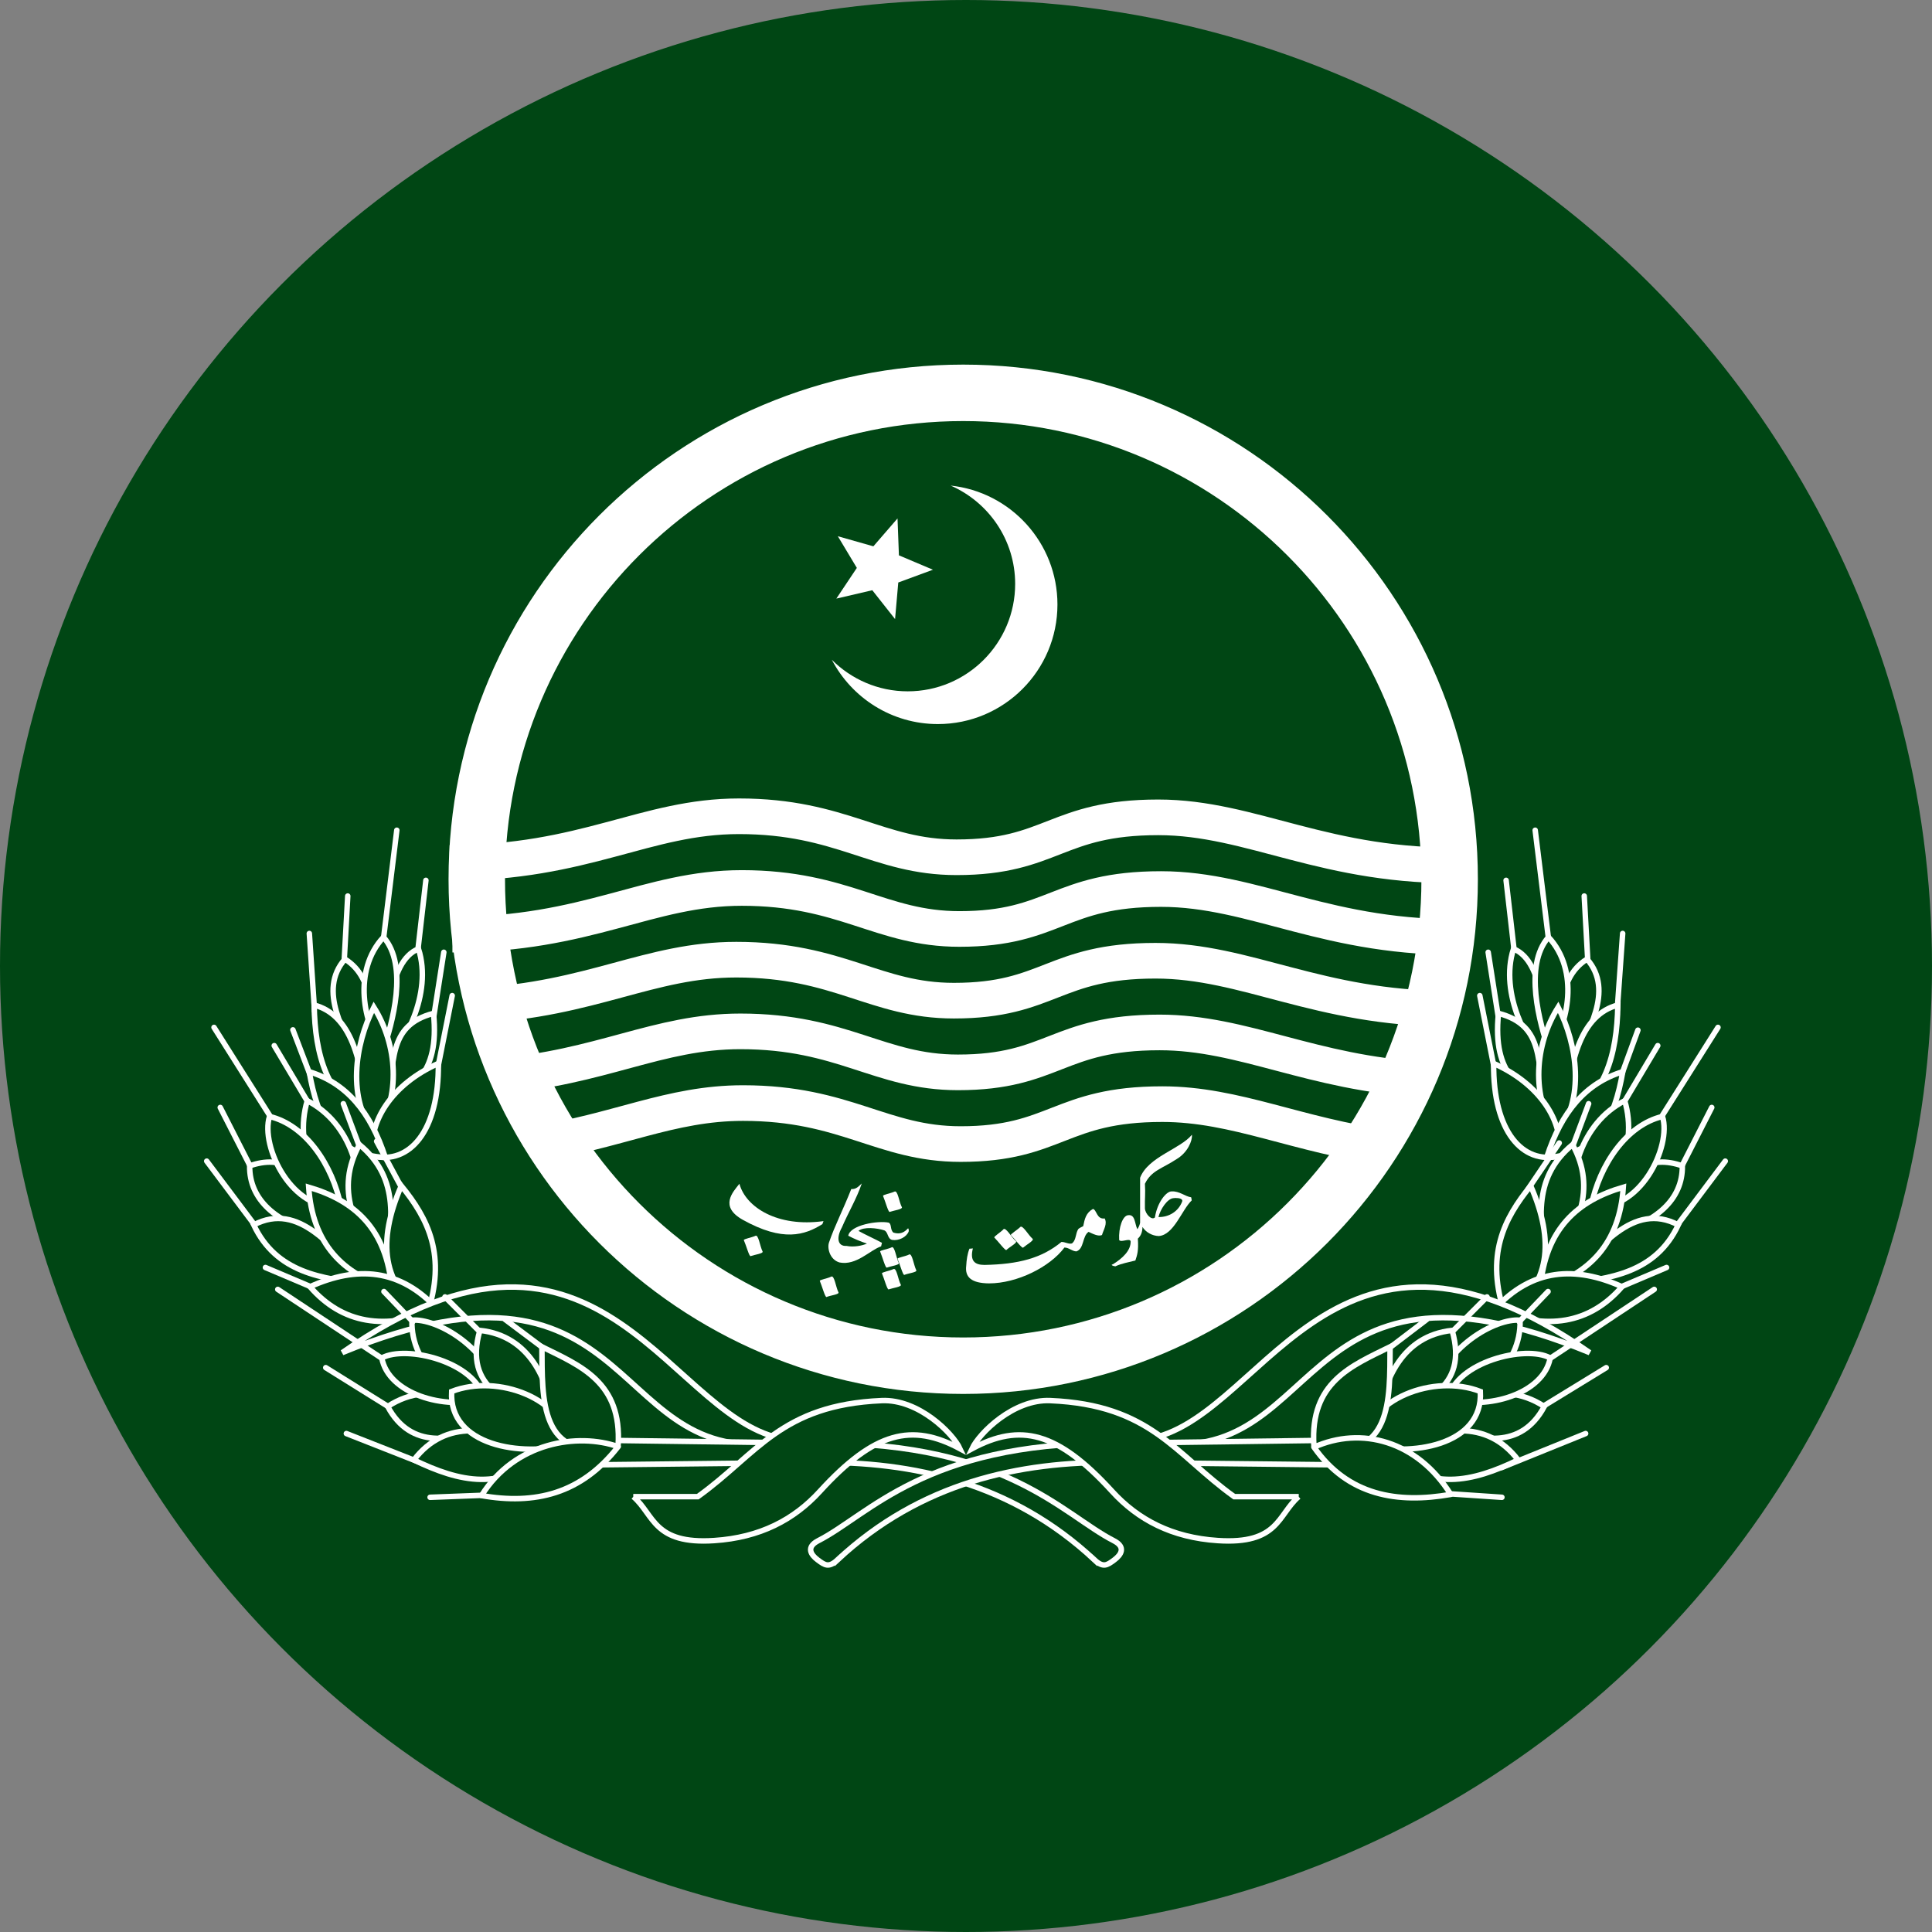 <?xml version="1.0" encoding="UTF-8"?><svg id="Layer_1" xmlns="http://www.w3.org/2000/svg" viewBox="0 0 180 180"><rect x="0" y="0" width="180" height="180" fill="#808080" stroke="none"/><defs><style>.cls-1{fill:none;stroke-width:3.32px;}.cls-1,.cls-2{stroke-linejoin:round;}.cls-1,.cls-2,.cls-3,.cls-4,.cls-5{stroke:#fff;}.cls-2,.cls-6,.cls-3,.cls-4{fill:#004614;}.cls-2,.cls-3,.cls-4{stroke-width:.51px;}.cls-6,.cls-7{stroke-width:0px;}.cls-4,.cls-5{stroke-linecap:round;}.cls-7,.cls-5{fill:#fff;}.cls-5{stroke-width:1.52px;}</style></defs><circle id="blue" class="cls-6" cx="90" cy="90" r="90"/><g id="path3978"><path class="cls-5" d="M89.74,34.73c-26.06,0-47.19,21.13-47.19,47.19s21.13,47.19,47.19,47.19,47.19-21.13,47.19-47.19-21.13-47.19-47.19-47.19ZM89.74,38.47c23.99,0,43.45,19.45,43.45,43.45s-19.45,43.45-43.45,43.45-43.45-19.45-43.45-43.45,19.45-43.45,43.45-43.45Z"/></g><g id="path3948"><path class="cls-1" d="M41.89,80.4c12.65,0,18.23-4.35,26.96-4.35,9.57,0,12.94,3.82,20.27,3.82,8.92,0,9.23-3.72,18.79-3.72,8.75,0,15.63,4.75,28.55,4.46"/></g><g id="path3950"><path class="cls-1" d="M42.15,87.08c12.65,0,18.23-4.35,26.96-4.35,9.57,0,12.94,3.82,20.27,3.82,8.92,0,9.23-3.72,18.79-3.72,8.75,0,15.63,4.75,28.55,4.46"/></g><g id="path3952"><path class="cls-1" d="M44.37,93.69c10.77-.56,16.15-4.28,24.23-4.28,9.57,0,12.94,3.82,20.27,3.82,8.92,0,9.23-3.72,18.79-3.72,8.46,0,15.18,4.45,27.32,4.47"/></g><g id="path3954"><path class="cls-1" d="M46.17,100.28c9.85-.79,15.1-4.19,22.81-4.19,9.57,0,12.94,3.82,20.27,3.82,8.92,0,9.23-3.72,18.79-3.72,7.82,0,14.15,3.79,24.62,4.39"/></g><g id="path3956"><path class="cls-1" d="M49.67,106.59c7.85-1.16,12.74-3.82,19.56-3.82,9.57,0,12.94,3.82,20.27,3.82,8.92,0,9.23-3.72,18.79-3.72,6.89,0,12.62,2.95,21.06,4.06"/></g><g id="path3958"><path class="cls-7" d="M88.57,45.24c3.53,1.54,6.01,5.06,6.01,9.16,0,5.52-4.48,10.01-10.01,10.01-2.76,0-5.26-1.13-7.07-2.94,1.86,3.56,5.59,5.99,9.88,5.99,6.15,0,11.14-4.99,11.14-11.14,0-5.75-4.36-10.49-9.96-11.08h0Z"/></g><g id="path3960"><path class="cls-7" d="M83.4,57.69l-2.13-2.7-3.35.78,1.91-2.86-1.77-2.95,3.31.94,2.25-2.6.13,3.44,3.17,1.34-3.23,1.19-.3,3.42Z"/></g><g id="path4181"><path class="cls-4" d="M39.68,82.02l-.81,7.05"/></g><g id="path4183"><path class="cls-4" d="M41.35,88.72l-1.02,6.52"/></g><g id="path4191"><path class="cls-4" d="M32.4,83.48l-.38,6.91"/></g><g id="path4189"><path class="cls-4" d="M28.82,86.97l.49,7.27"/></g><g id="path4179"><path class="cls-4" d="M35.63,88.27l1.34-10.92"/></g><g id="path4185"><path class="cls-4" d="M42.13,92.76l-1.38,6.94"/></g><g id="path4187"><path class="cls-4" d="M28.95,100.3l-1.66-4.35"/></g><g id="path4177"><path class="cls-3" d="M38.99,88.4c1.35,4.25-1.44,9.06-3.01,10.49.07-3.26.07-9.3,3.01-10.49Z"/></g><g id="path4169"><path class="cls-3" d="M40.39,94.41c-4.4,1.15-3.54,4.68-4.35,8.7,2.15-1.86,4.95-2.78,4.35-8.7Z"/></g><g id="path4173"><path class="cls-3" d="M32.14,89.36c-2.59,2.95.02,6.89,1.28,9.53,1.47-3.34,1.66-7.71-1.28-9.53Z"/></g><g id="path4171"><path class="cls-3" d="M29.27,93.64c.07,4.67,1.22,8.53,4.86,10.49-.32-5.45-1.49-9.62-4.86-10.49Z"/></g><g id="path4175"><path class="cls-3" d="M35.73,87.31c-2.92,3.15-1.83,8.14-.06,10.61.88-2.55,2.4-7.95.06-10.61h0Z"/></g><g id="path4167"><path class="cls-3" d="M34.83,93.84c2.18,3.47,2.59,8.34.13,11.83-2.65-3.19-1.92-8.36-.13-11.83Z"/></g><g id="path4165"><path class="cls-3" d="M34.77,107.71c-.55-3.15,1.77-6.73,6.07-8.63.07,6.37-2.73,9.42-6.07,8.63Z"/></g><g id="path4163"><path class="cls-2" d="M35.9,107.84c-4.82-.25-6.33-3.68-7.09-7.99,3.43,1.05,5.71,3.71,7.09,7.99Z"/></g><g id="path4199"><path class="cls-4" d="M19.26,108.18l4.99,6.65"/></g><g id="path4197"><path class="cls-4" d="M20.52,103.18l3.2,6.27"/></g><g id="path4195"><path class="cls-4" d="M26.08,105.44l-6.14-9.72"/></g><g id="path4201"><path class="cls-4" d="M24.73,118.09l5.12,2.17"/></g><g id="path4193"><path class="cls-4" d="M28.75,102.79l-3.2-5.37"/></g><g id="path4221"><path class="cls-4" d="M33.52,106.92l-1.53-4.09"/></g><g id="path4255"><path class="cls-4" d="M37.49,110.79l-2.4-4.46"/></g><g id="path4157-1"><path class="cls-3" d="M23.26,108.62c2.87-1,5.83-.14,6.39,6.27-3.88-.96-6.43-3.09-6.39-6.27Z"/></g><g id="path4161-0"><path class="cls-3" d="M28.63,102.55c4.11,2.1,5.44,7.24,4.52,10.59-3.49-1.31-5.82-6.26-4.52-10.59Z"/></g><g id="path4153-5"><path class="cls-3" d="M33.49,106.64c-2.28,4.14-.54,7.88,2.43,11.51.51-4.08,1.5-8.25-2.43-11.51Z"/></g><g id="path4159-8"><path class="cls-3" d="M25.11,104.02c-.87,2.77,2.09,8.99,6.65,8.38-.78-3.91-3.32-7.6-6.65-8.38Z"/></g><g id="path4155-9"><path class="cls-3" d="M23.64,114.12c2.11,4.47,6.34,5.03,10.61,5.5-3.28-3.31-6.36-7.72-10.61-5.5Z"/></g><g id="path4151-7"><path class="cls-3" d="M28.76,110.61c4.21,1.23,7.27,3.82,7.74,9.46-4.6-1.3-7.4-4.25-7.74-9.46Z"/></g><g id="path4147"><path class="cls-3" d="M37.39,110.48c-2.25,5.15-1.86,9.32,2.37,12.08,1.91-5.59.11-9.03-2.37-12.08Z"/></g><g id="path4149-6"><path class="cls-3" d="M28.88,119.88c4.36-1.96,8.39-1.72,11.89,2.11-4.89,2-8.88,1.35-11.89-2.11Z"/></g><g id="path4003"><path class="cls-3" d="M31.89,126.02c28.27-11.62,24.53,11.89,41.82,8.12-11.22-.92-17.28-25.29-41.82-8.12Z"/></g><g id="path4005"><path class="cls-3" d="M101.97,145.33c.81.75,1.17.51,1.85,0,.63-.47,1.11-1.19-.06-1.79-4.69-2.39-10.02-9.08-27.11-9.08l-20.4-.27-2.17,2.3,21.93-.24c9.03-.1,18.23,1.87,25.96,9.08Z"/></g><g id="path4209"><path class="cls-4" d="M40.07,139.5l6.29-.24"/></g><g id="path4207"><path class="cls-4" d="M32.27,133.56l7.93,3.12"/></g><g id="path4203"><path class="cls-4" d="M25.88,120.13l10.61,7.03"/></g><g id="path4213"><path class="cls-4" d="M45.04,124.41l-3.58-3.58"/></g><g id="path4211"><path class="cls-4" d="M51.21,126.04l-4.15-3.11"/></g><g id="path4205"><path class="cls-4" d="M30.35,127.42l6.85,4.27"/></g><g id="path4017"><path class="cls-3" d="M36.12,131.04c4.22-2.79,9.02-.19,9.04,2.03-2.91,1.05-6.83,2.08-9.04-2.03Z"/></g><g id="path4019"><path class="cls-3" d="M38.38,123c-.14,4.27,3.83,7.54,8.23,7.14-1.03-4.62-5.95-7.35-8.23-7.14h0Z"/></g><g id="path4021"><path class="cls-3" d="M35.57,126.52c.62,3.33,5.83,4.89,9.49,3.8-.68-3.4-7.19-5.06-9.49-3.8Z"/></g><g id="path4015"><path class="cls-3" d="M44.71,123.95c4.7.51,6.3,4.7,6.83,7.91-4.15-.92-8.39-2.52-6.83-7.91Z"/></g><g id="path4009"><path class="cls-3" d="M38.56,136.02c2.94-3.82,7.25-3.19,12.12-.77-3.75,3.8-7.89,2.82-12.12.77h0Z"/></g><g id="path4011"><path class="cls-3" d="M42.08,129.64c4.33-1.68,10.5.71,10.9,4.93-4.4,1.2-11.19.12-10.9-4.93Z"/></g><g id="path4013"><path class="cls-3" d="M50.49,125.48c3.61,1.78,7.47,3.3,7.1,9.18-7.37,1.79-7.07-4.34-7.1-9.18Z"/></g><g id="path4007"><path class="cls-2" d="M44.86,139.34c4.95.87,9.28-.13,12.73-4.56-3.75-1.31-9.6-.44-12.73,4.56Z"/></g><g id="path4215"><path class="cls-4" d="M38.46,123.14l-2.69-2.81"/></g><g id="path4001"><path class="cls-3" d="M59,139.44h6.01c5.54-3.97,7.74-8.55,17.14-8.95,3.43-.15,6.62,3.04,7.29,4.48-4.49-2.41-7.96-1.6-13.04,3.96-2.43,2.67-5.6,4.32-9.85,4.6-5.69.38-5.59-2.4-7.54-4.09Z"/></g><g id="path4917"><path class="cls-4" d="M140.32,82.02l.81,7.05"/></g><g id="path4919"><path class="cls-4" d="M138.65,88.72l1.02,6.52"/></g><g id="path4921"><path class="cls-4" d="M147.6,83.48l.38,6.91"/></g><g id="path4923"><path class="cls-4" d="M151.18,86.97l-.51,7.17"/></g><g id="path4925"><path class="cls-4" d="M144.37,88.27l-1.34-10.92"/></g><g id="path4927"><path class="cls-4" d="M137.87,92.76l1.38,6.94"/></g><g id="path4929"><path class="cls-4" d="M150.94,100.52l1.66-4.54"/></g><g id="path4933"><path class="cls-3" d="M141.01,88.4c-1.35,4.25,1.44,9.06,3.01,10.49-.07-3.26-.07-9.3-3.01-10.49Z"/></g><g id="path4935"><path class="cls-3" d="M139.61,94.41c4.4,1.15,3.54,4.68,4.35,8.7-2.15-1.86-4.95-2.78-4.35-8.7Z"/></g><g id="path4937"><path class="cls-3" d="M147.86,89.36c2.59,2.95-.02,6.89-1.28,9.53-1.47-3.34-1.66-7.71,1.28-9.53Z"/></g><g id="path4939"><path class="cls-3" d="M150.73,93.64c-.07,4.67-1.22,8.53-4.86,10.49.32-5.45,1.49-9.62,4.86-10.49Z"/></g><g id="path4941"><path class="cls-3" d="M144.27,87.31c2.92,3.15,1.83,8.14.06,10.61-.88-2.55-2.4-7.95-.06-10.61h0Z"/></g><g id="path4943"><path class="cls-3" d="M145.17,93.84c-2.18,3.47-2.59,8.34-.13,11.83,2.65-3.19,1.92-8.36.13-11.83Z"/></g><g id="path4945"><path class="cls-3" d="M145.23,107.71c.55-3.15-1.77-6.73-6.07-8.63-.07,6.37,2.73,9.42,6.07,8.63Z"/></g><g id="path4947"><path class="cls-2" d="M144.1,107.84c4.82-.25,6.33-3.68,7.09-7.99-3.43,1.05-5.71,3.71-7.09,7.99Z"/></g><g id="path4953"><path class="cls-4" d="M160.74,108.18l-4.99,6.65"/></g><g id="path4957"><path class="cls-4" d="M159.48,103.18l-3.2,6.27"/></g><g id="path4959"><path class="cls-4" d="M153.92,105.44l6.14-9.72"/></g><g id="path4961"><path class="cls-4" d="M155.27,118.09l-5.12,2.17"/></g><g id="path4963"><path class="cls-4" d="M151.25,102.79l3.2-5.37"/></g><g id="path4965"><path class="cls-4" d="M146.48,106.92l1.53-4.09"/></g><g id="path4967"><path class="cls-4" d="M142.32,110.85l2.95-4.36"/></g><g id="path4971"><path class="cls-3" d="M156.74,108.62c-2.87-1-5.83-.14-6.39,6.27,3.88-.96,6.43-3.09,6.39-6.27Z"/></g><g id="path4973"><path class="cls-3" d="M151.37,102.55c-4.11,2.1-5.44,7.24-4.52,10.59,3.49-1.31,5.82-6.26,4.52-10.59Z"/></g><g id="path4975"><path class="cls-3" d="M146.51,106.64c2.28,4.14.54,7.88-2.43,11.51-.51-4.08-1.5-8.25,2.43-11.51Z"/></g><g id="path4977"><path class="cls-3" d="M154.89,104.02c.87,2.77-2.09,8.99-6.65,8.38.78-3.91,3.32-7.6,6.65-8.38Z"/></g><g id="path4979"><path class="cls-3" d="M156.36,114.12c-2.11,4.47-6.34,5.03-10.61,5.5,3.28-3.31,6.36-7.72,10.61-5.5Z"/></g><g id="path4981"><path class="cls-3" d="M151.24,110.61c-4.21,1.23-7.27,3.82-7.74,9.46,4.6-1.3,7.4-4.25,7.74-9.46Z"/></g><g id="path4983"><path class="cls-3" d="M142.61,110.48c2.25,5.15,1.86,9.32-2.37,12.08-1.91-5.59-.11-9.03,2.37-12.08Z"/></g><g id="path4985"><path class="cls-3" d="M151.12,119.88c-4.36-1.96-8.39-1.72-11.89,2.11,4.89,2,8.88,1.35,11.89-2.11Z"/></g><g id="path4987"><path class="cls-3" d="M148.11,126.02c-28.27-11.62-24.53,11.89-41.82,8.12,11.22-.92,17.28-25.29,41.82-8.12Z"/></g><g id="path4989"><path class="cls-3" d="M78.03,145.33c-.81.75-1.17.51-1.85,0-.63-.47-1.11-1.19.06-1.79,4.69-2.39,10.02-9.08,27.11-9.08l20.4-.27,2.17,2.3-21.93-.24c-9.03-.1-18.23,1.87-25.96,9.08h0Z"/></g><g id="path4991"><path class="cls-4" d="M139.93,139.5l-6.27-.42"/></g><g id="path4993"><path class="cls-4" d="M147.73,133.56l-7.83,3.17"/></g><g id="path4995"><path class="cls-4" d="M154.12,120.13l-10.61,7.03"/></g><g id="path4997"><path class="cls-4" d="M134.96,124.41l3.58-3.58"/></g><g id="path4999"><path class="cls-4" d="M128.65,126.19l4.28-3.26"/></g><g id="path5003"><path class="cls-4" d="M149.65,127.42l-6.94,4.25"/></g><g id="path5007"><path class="cls-3" d="M143.88,131.04c-4.22-2.79-9.02-.19-9.04,2.03,2.91,1.05,6.83,2.08,9.04-2.03Z"/></g><g id="path5009"><path class="cls-3" d="M141.62,123c.14,4.27-3.83,7.54-8.23,7.14,1.03-4.62,5.95-7.35,8.23-7.14Z"/></g><g id="path5011"><path class="cls-3" d="M144.43,126.52c-.62,3.33-5.83,4.89-9.49,3.8.68-3.4,7.19-5.06,9.49-3.8h0Z"/></g><g id="path5013"><path class="cls-3" d="M135.29,123.95c-4.7.51-6.3,4.7-6.83,7.91,4.15-.92,8.39-2.52,6.83-7.91Z"/></g><g id="path5015"><path class="cls-3" d="M141.44,136.02c-2.94-3.82-7.25-3.19-12.12-.77,3.75,3.8,7.89,2.82,12.12.77Z"/></g><g id="path5017"><path class="cls-3" d="M137.92,129.64c-4.33-1.68-10.5.71-10.9,4.93,4.4,1.2,11.19.12,10.9-4.93Z"/></g><g id="path5019"><path class="cls-3" d="M129.51,125.48c-3.61,1.78-7.47,3.3-7.1,9.18,7.37,1.79,7.07-4.34,7.1-9.18Z"/></g><g id="path5021"><path class="cls-2" d="M135.16,139.23c-4.95.87-9.56.13-12.74-4.4,4.39-1.98,9.62-.6,12.74,4.4Z"/></g><g id="path5023"><path class="cls-4" d="M141.54,123.14l2.69-2.81"/></g><g id="path5025"><path class="cls-3" d="M121,139.44h-6.01c-5.54-3.97-7.74-8.55-17.14-8.95-3.43-.15-6.62,3.04-7.29,4.48,4.49-2.41,7.96-1.6,13.04,3.96,2.43,2.67,5.6,4.32,9.85,4.6,5.69.38,5.59-2.4,7.54-4.09Z"/></g><g id="path4400"><path class="cls-7" d="M111.04,105.73c-1.09,1.33-4.07,2.05-4.82,4,0,1.39,0,2.79,0,4.2-.05.25-.18.5-.26.59-.25-.54-.19-1.41-.87-1.3-.48.05-.89,1.11-.82,2.31.19.27,1.01-.23,1.07.13.02.84-.75,1.58-1.67,2.14-.16,0-.13.13.25.18.57-.27,1.24-.38,1.86-.54.17-.52.31-.89.23-2.04.3-.27.43-.65.43-1.09.3.48.88.83,1.52.85,1.41-.1,2.15-2.45,3.07-3.32-.03-.16-.01-.14-.05-.29-.57-.08-1.09-.59-1.82-.55-.49-.02-1.34,1.01-1.56,2.43-.32.3-.9-.35-.93-.84-.02-1.06.06-1.27,0-2.3.6-1.24,1.61-1.41,2.94-2.29,1.05-.62,1.49-1.73,1.44-2.26h0ZM109.56,111.62c.5-.01.64.17.58.32-.35.93-1.24,1.47-2.21,1.45.17-.71.82-1.71,1.39-1.76.09,0,.17-.02.24-.02Z"/></g><g id="_35877496"><path class="cls-7" d="M101.81,112.63c.38.06.35,1,1.11.89.27.51-.1,1.03-.25,1.54-.33.17-.86-.11-1.25-.29-.6.4-.4,1.58-1.14,1.82-.41-.02-.7-.36-1.11-.36-1.35,1.81-4.4,3.34-7.03,3.34-1.63-.02-2.25-.57-2.12-1.63.03-.57.11-1.12.3-1.6.11,0,.21-.02.32-.03-.29,1.17.17,1.54,1.09,1.54,3.14-.06,5.32-.62,7.16-2.14.3-.03.81.29,1.03.1.36-.35.27-.87.54-1.3.03-.06.41-.25.46-.27.14-.7.27-1.25.9-1.6Z"/></g><g id="_36817240"><path class="cls-7" d="M95.04,114.33c.22-.27.76.74,1.17,1.09.14.16-.57.54-.89.82-.11.08-.76-.78-1.14-1.17-.06-.08.6-.48.86-.74h0Z"/></g><g id="_36886800"><path class="cls-7" d="M93.47,114.54c.22-.27.76.74,1.19,1.11.13.14-.59.52-.9.81-.1.08-.74-.78-1.12-1.16-.06-.1.59-.49.84-.76h0Z"/></g><g id="_36886888"><path class="cls-7" d="M83.33,111.02c.32-.17.43.98.7,1.46.06.19-.73.29-1.14.43-.13.05-.41-1-.62-1.49-.03-.11.73-.24,1.06-.4h0Z"/></g><g id="_36886976"><path class="cls-7" d="M70.37,115.14c.3-.17.43.98.68,1.46.08.19-.73.29-1.12.43-.13.05-.41-1-.63-1.49-.02-.11.73-.24,1.08-.4h0Z"/></g><g id="_35879432"><path class="cls-7" d="M77.44,118.94c.3-.16.43.98.68,1.47.08.19-.73.27-1.12.43-.13.03-.41-1-.62-1.5-.03-.11.71-.22,1.06-.4h0Z"/></g><g id="_36888384"><path class="cls-7" d="M83.06,116.21c.3-.17.43.98.68,1.46.08.19-.73.29-1.12.43-.13.05-.41-1-.62-1.5-.03-.1.71-.22,1.06-.38h0Z"/></g><g id="_35878904"><path class="cls-7" d="M84.69,116.88c.3-.16.43.98.68,1.47.08.19-.73.27-1.12.43-.13.03-.41-1-.63-1.5-.02-.11.73-.22,1.08-.4h0Z"/></g><g id="_36887504"><path class="cls-7" d="M83.23,118.24c.32-.17.43.98.7,1.46.08.19-.73.29-1.14.43-.13.05-.41-1-.62-1.49-.03-.11.73-.24,1.06-.4h0Z"/></g><g id="_35877232"><path class="cls-7" d="M84.6,114.44c-.35.38-.73.59-1.36.4-.33-.27-.14-.78-.44-.93-1.01-.21-3.6.22-3.77,1.22.51.27,1.14.54,1.74.73-.4.19-1.24.36-1.9.22-.84.05-.97-.76-.43-1.73.59-1.38,1.38-2.69,1.85-4.09-.32.29-.52.55-.98.52-.79,2-1.55,3.44-2.07,4.97-.19.52.06,1.6.97,1.87,1.57.32,2.85-1.16,3.88-1.5.05-.19.03-.14.08-.33-.52-.29-1.68-.82-2.19-1.11.48-.41,1.74-.27,2.41-.05.38.17.27.78.73.89.62.1,1.35-.27,1.54-.79.02-.13,0-.22-.05-.29h0Z"/></g><g id="_36887856"><path class="cls-7" d="M76.72,113.78c-.05.17-.05.1-.1.27-1.65,1.03-3.67,1.68-7.41-.4-2.23-1.25-.92-2.6-.32-3.36.59,2.19,3.56,4.07,7.82,3.48h0Z"/></g></svg>
